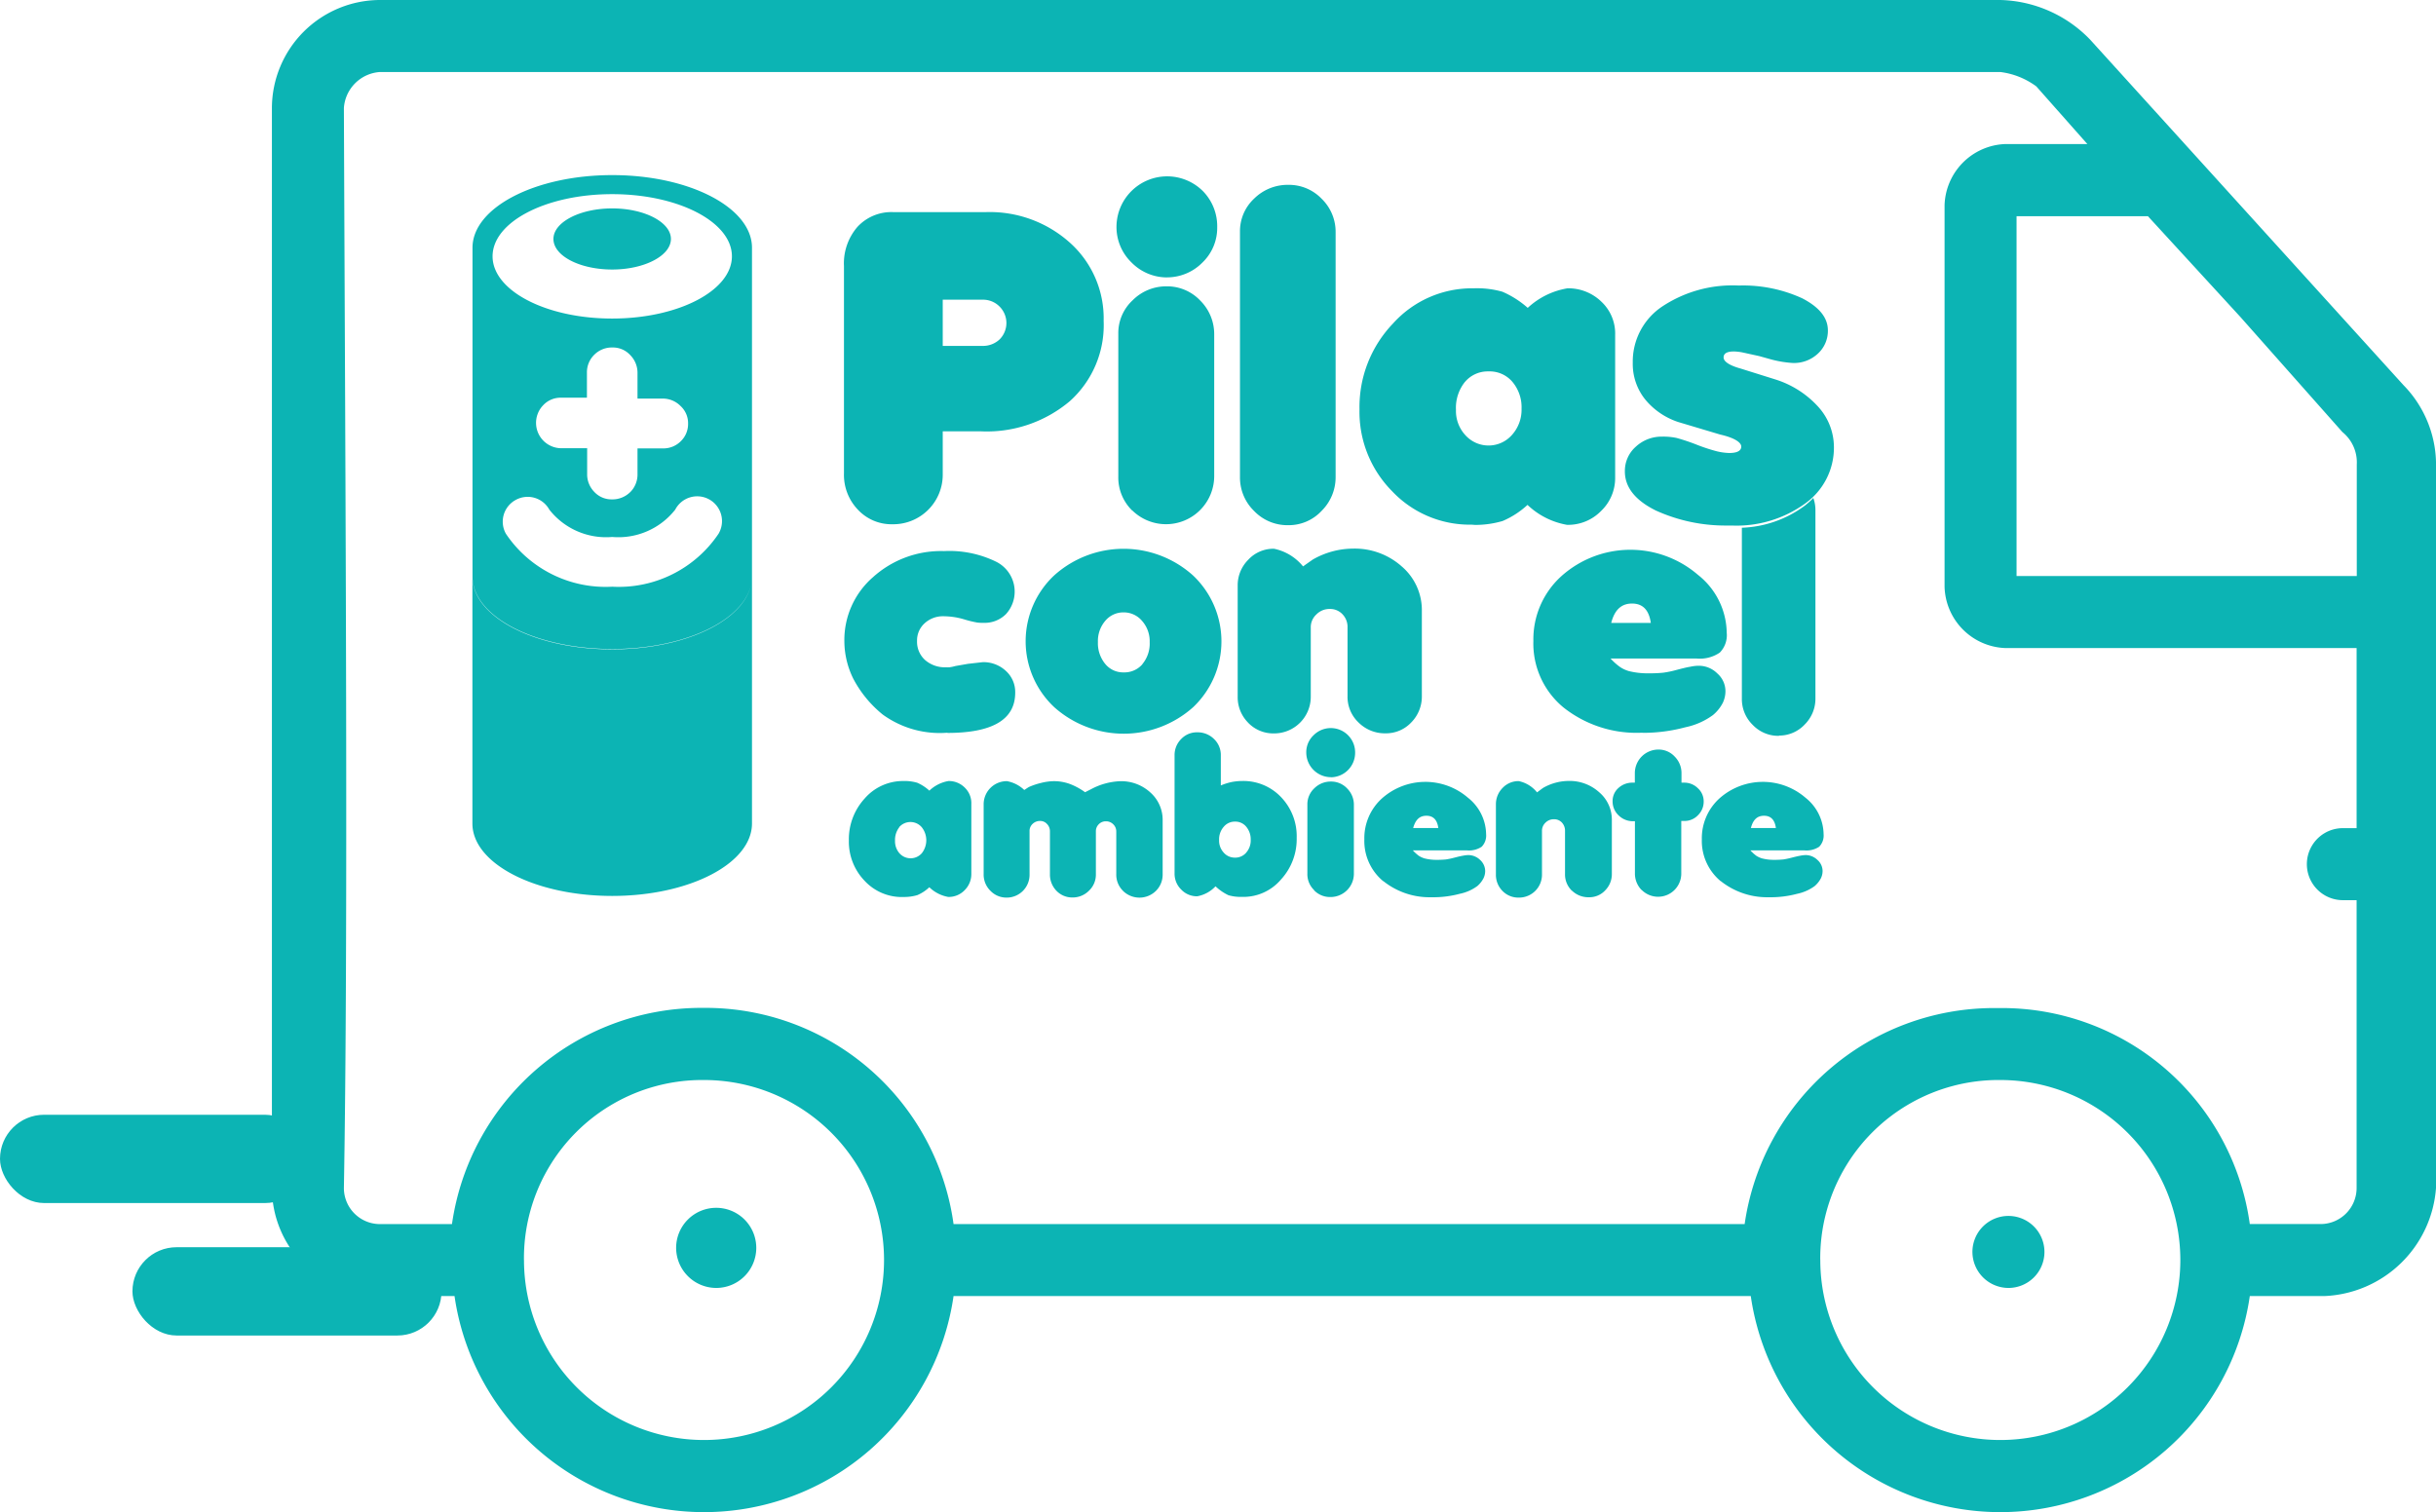 <svg xmlns="http://www.w3.org/2000/svg" viewBox="-14152.555 -8147.252 55.196 34.268">
  <defs>
    <style>
      .cls-1 {
        fill: #0cb4b4;
      }
    </style>
  </defs>
  <g id="Group_5186" data-name="Group 5186" transform="translate(-15364.555 -8779)">
    <path id="Union_24" data-name="Union 24" class="cls-1" d="M33.509,29.372H15.445a5.712,5.712,0,0,1-11.307,0H2.447A2.455,2.455,0,0,1,0,26.924V2.447A2.455,2.455,0,0,1,2.447,0H39.162A2.923,2.923,0,0,1,41.2.9L48.3,8.73a2.582,2.582,0,0,1,.735,1.876V26.924a2.645,2.645,0,0,1-2.529,2.448h-1.69a5.712,5.712,0,0,1-11.307,0Zm1.575-.816a4.079,4.079,0,1,0,4.079-4.08A4.039,4.039,0,0,0,35.083,28.556Zm-29.372,0a4.079,4.079,0,1,0,4.08-4.08A4.039,4.039,0,0,0,5.711,28.556Zm39.1-.816h1.608a.817.817,0,0,0,.816-.816V20.4h-.311a.816.816,0,0,1,0-1.632h.311V14.687H39.287A1.43,1.43,0,0,1,37.9,13.3V4.651a1.43,1.43,0,0,1,1.388-1.387h1.847L39.979,1.958a1.727,1.727,0,0,0-.817-.326H2.447a.877.877,0,0,0-.816.816c.035,8.982.1,18.765,0,24.477a.818.818,0,0,0,.816.816H4.08a5.709,5.709,0,0,1,5.629-4.9h.082a5.671,5.671,0,0,1,5.654,4.9H33.37A5.709,5.709,0,0,1,39,22.845l.085,0,.078,0A5.67,5.67,0,0,1,44.816,27.741ZM39.531,13.054H47.24V10.525a.884.884,0,0,0-.326-.734L44.6,7.18,42.508,4.9H39.531Zm-1,15.318a.816.816,0,1,1,.816.816A.819.819,0,0,1,38.531,28.372ZM9.159,28.28a.908.908,0,1,1,.909.908A.911.911,0,0,1,9.159,28.28Zm10.125-8.092v0a.512.512,0,0,1-.152-.375v-.969a.224.224,0,0,0-.068-.163.228.228,0,0,0-.167-.068.217.217,0,0,0-.161.066.221.221,0,0,0-.066.165v.972a.5.5,0,0,1-.158.371.518.518,0,0,1-.373.152.493.493,0,0,1-.362-.151.526.526,0,0,1-.148-.375v-.973a.236.236,0,0,0-.067-.167.206.206,0,0,0-.155-.068.236.236,0,0,0-.169.065.215.215,0,0,0-.071.166v.982a.517.517,0,0,1-.521.524.5.5,0,0,1-.366-.155.513.513,0,0,1-.153-.376V18.231a.524.524,0,0,1,.527-.528.759.759,0,0,1,.393.2l.1-.065a1.57,1.57,0,0,1,.277-.094,1.285,1.285,0,0,1,.287-.041,1.065,1.065,0,0,1,.357.059,1.466,1.466,0,0,1,.357.192l.138-.07a1.51,1.51,0,0,1,.659-.18.974.974,0,0,1,.683.256.828.828,0,0,1,.278.632v1.222a.516.516,0,0,1-.153.376.531.531,0,0,1-.745,0Zm10.174,0a.508.508,0,0,1-.158-.375v-.983a.268.268,0,0,0-.069-.187.24.24,0,0,0-.185-.077.264.264,0,0,0-.188.077.25.25,0,0,0-.08.189v.981a.52.52,0,0,1-.526.529.5.5,0,0,1-.369-.151.518.518,0,0,1-.149-.377V18.228a.523.523,0,0,1,.149-.369.494.494,0,0,1,.369-.157.72.72,0,0,1,.414.255l.135-.1a1.179,1.179,0,0,1,.575-.159,1,1,0,0,1,.7.258.814.814,0,0,1,.285.635V19.8a.521.521,0,0,1-.15.377.488.488,0,0,1-.368.157h-.01A.532.532,0,0,1,29.458,20.185Zm3.371-.217a1.185,1.185,0,0,1-.429-.951,1.216,1.216,0,0,1,.4-.927,1.478,1.478,0,0,1,1.947-.016,1.074,1.074,0,0,1,.412.828.363.363,0,0,1-.1.284.52.52,0,0,1-.331.083H33.5a1,1,0,0,0,.133.121.517.517,0,0,0,.126.059,1.063,1.063,0,0,0,.287.034,1.908,1.908,0,0,0,.2-.009,1.777,1.777,0,0,0,.194-.041c.081-.021.146-.036.193-.044a.731.731,0,0,1,.116-.014.384.384,0,0,1,.27.11.336.336,0,0,1,.117.251.376.376,0,0,1-.039.166.593.593,0,0,1-.141.176,1.018,1.018,0,0,1-.393.174,2.32,2.32,0,0,1-.619.079l-.079,0A1.687,1.687,0,0,1,32.829,19.968Zm.683-1.206h.566c-.025-.186-.115-.278-.269-.278S33.561,18.576,33.512,18.763Zm-8.33,1.206h0a1.183,1.183,0,0,1-.429-.951,1.213,1.213,0,0,1,.4-.927,1.477,1.477,0,0,1,1.946-.016,1.072,1.072,0,0,1,.413.828.363.363,0,0,1-.1.284.516.516,0,0,1-.33.083h-1.23a1,1,0,0,0,.133.121.517.517,0,0,0,.126.059,1.063,1.063,0,0,0,.287.034,1.934,1.934,0,0,0,.205-.009,1.746,1.746,0,0,0,.193-.041c.08-.021.144-.036.194-.044a.708.708,0,0,1,.115-.014.387.387,0,0,1,.271.11.344.344,0,0,1,.115.251.376.376,0,0,1-.039.166.587.587,0,0,1-.14.176,1.015,1.015,0,0,1-.394.174,2.32,2.32,0,0,1-.619.079l-.078,0A1.676,1.676,0,0,1,25.183,19.968Zm1.247-1.206c-.025-.186-.114-.278-.27-.278s-.248.092-.3.278Zm-.565,0h0ZM14.289,20.329a1.149,1.149,0,0,1-.863-.372,1.276,1.276,0,0,1-.353-.909,1.366,1.366,0,0,1,.36-.954,1.146,1.146,0,0,1,.875-.394,1,1,0,0,1,.314.039.99.99,0,0,1,.275.179.826.826,0,0,1,.433-.218.508.508,0,0,1,.368.148.489.489,0,0,1,.15.372V19.8a.512.512,0,0,1-.15.372.5.5,0,0,1-.373.155.825.825,0,0,1-.429-.22.915.915,0,0,1-.272.179,1.068,1.068,0,0,1-.3.042Zm-.07-1.586a.469.469,0,0,0-.1.31.414.414,0,0,0,.1.284.338.338,0,0,0,.506,0,.475.475,0,0,0,0-.589.337.337,0,0,0-.514,0Zm7.451,1.543h0a1.114,1.114,0,0,1-.289-.2.752.752,0,0,1-.415.226.488.488,0,0,1-.361-.151.5.5,0,0,1-.152-.372V17.115a.509.509,0,0,1,.149-.366.486.486,0,0,1,.365-.153.524.524,0,0,1,.379.151.5.5,0,0,1,.155.373V17.8a1.364,1.364,0,0,1,.258-.08,1.332,1.332,0,0,1,.231-.021,1.176,1.176,0,0,1,.877.367,1.277,1.277,0,0,1,.353.92,1.353,1.353,0,0,1-.357.947,1.117,1.117,0,0,1-.858.393h-.047A1.009,1.009,0,0,1,21.67,20.287Zm.408-.966a.414.414,0,0,0,.1-.289.443.443,0,0,0-.1-.294.317.317,0,0,0-.253-.117.325.325,0,0,0-.258.117h0a.43.43,0,0,0-.105.3.4.4,0,0,0,.105.286.33.33,0,0,0,.254.113A.324.324,0,0,0,22.078,19.321Zm8.958.851a.53.53,0,0,1-.152-.378V18.611h-.039a.458.458,0,0,1-.329-.131.431.431,0,0,1-.138-.321.392.392,0,0,1,.131-.3.464.464,0,0,1,.326-.122h.047v-.217a.534.534,0,0,1,.533-.533.493.493,0,0,1,.369.158.528.528,0,0,1,.155.38v.212H32a.433.433,0,0,1,.31.126.4.4,0,0,1,.132.3.427.427,0,0,1-.128.31.418.418,0,0,1-.314.132h-.066v1.18a.525.525,0,0,1-.9.38Zm-7.422,0h0a.5.5,0,0,1-.152-.373V18.234a.494.494,0,0,1,.158-.37.524.524,0,0,1,.375-.152.494.494,0,0,1,.369.157.52.52,0,0,1,.152.375V19.8a.529.529,0,0,1-.527.529h-.013A.5.5,0,0,1,23.614,20.176ZM4.543,18.662V13.069c0,.91,1.417,1.647,3.166,1.647,1.622,0,2.959-.633,3.144-1.451-.192.814-1.525,1.443-3.142,1.443-1.749,0-3.166-.736-3.166-1.646l0-7.447c0-.909,1.418-1.647,3.167-1.647s3.166.737,3.166,1.647v7.448c0,.017,0,.034,0,.05v5.547c0,.909-1.418,1.644-3.167,1.644S4.543,19.57,4.543,18.662Zm.709-6.993a.56.56,0,0,0,.05.427,2.72,2.72,0,0,0,2.409,1.2,2.723,2.723,0,0,0,2.409-1.2.562.562,0,1,0-.982-.546,1.639,1.639,0,0,1-1.427.619,1.635,1.635,0,0,1-1.425-.619.56.56,0,0,0-.764-.219h0A.561.561,0,0,0,5.252,11.668Zm2.865-.514a.564.564,0,0,0,.167-.413v-.58h.574A.556.556,0,0,0,9.264,10a.542.542,0,0,0,.166-.4.528.528,0,0,0-.172-.4.564.564,0,0,0-.413-.167H8.284v-.58a.57.57,0,0,0-.166-.407.531.531,0,0,0-.4-.171.562.562,0,0,0-.414.165.555.555,0,0,0-.166.406v.567H6.557a.538.538,0,0,0-.407.167.575.575,0,0,0,.41.978h.583v.583a.567.567,0,0,0,.164.409.531.531,0,0,0,.394.167A.571.571,0,0,0,8.117,11.154ZM7.709,7.219c1.5,0,2.714-.633,2.714-1.411S9.209,4.4,7.71,4.4,5,5.029,5,5.809H5C5,6.586,6.21,7.219,7.709,7.219ZM23.993,17.613a.561.561,0,0,1-.556-.559.527.527,0,0,1,.163-.389.551.551,0,0,1,.944.4.555.555,0,0,1-.545.55Zm10.15-.937a.8.8,0,0,1-.588-.246h0a.814.814,0,0,1-.248-.6v-3.87a2.538,2.538,0,0,0,1.425-.5,1.872,1.872,0,0,0,.194-.175.816.816,0,0,1,.048.275v4.266a.824.824,0,0,1-.243.593.791.791,0,0,1-.578.251Zm-16.42-.653a2.046,2.046,0,0,1,0-2.981,2.351,2.351,0,0,1,3.149,0,2.056,2.056,0,0,1,.006,2.981,2.361,2.361,0,0,1-3.155,0Zm2-.972a.728.728,0,0,0,.166-.5.693.693,0,0,0-.172-.479.542.542,0,0,0-.418-.194.533.533,0,0,0-.415.19.705.705,0,0,0-.168.483.738.738,0,0,0,.164.493.523.523,0,0,0,.42.194A.539.539,0,0,0,19.726,15.051Zm2.4,1.33a.82.82,0,0,1-.24-.6V13.27a.815.815,0,0,1,.24-.585.775.775,0,0,1,.583-.249,1.142,1.142,0,0,1,.658.4l.217-.153a1.846,1.846,0,0,1,.912-.25,1.6,1.6,0,0,1,1.111.407,1.3,1.3,0,0,1,.452,1.008v1.923a.835.835,0,0,1-.239.6.785.785,0,0,1-.584.248.842.842,0,0,1-.61-.244.8.8,0,0,1-.251-.6V14.223a.413.413,0,0,0-.112-.3.382.382,0,0,0-.292-.122.411.411,0,0,0-.3.122.392.392,0,0,0-.129.3V15.78a.83.83,0,0,1-.836.841h-.016A.79.79,0,0,1,22.122,16.381Zm-6.813.224a2.2,2.2,0,0,1-1.469-.411,2.6,2.6,0,0,1-.67-.817,1.934,1.934,0,0,1-.2-.842,1.888,1.888,0,0,1,.651-1.457,2.3,2.3,0,0,1,1.608-.589,2.414,2.414,0,0,1,1.174.238.757.757,0,0,1,.231,1.188.683.683,0,0,1-.515.2.935.935,0,0,1-.142-.007,2.528,2.528,0,0,1-.3-.074,1.666,1.666,0,0,0-.461-.068.609.609,0,0,0-.426.158.521.521,0,0,0-.173.4.557.557,0,0,0,.18.432.679.679,0,0,0,.478.166.668.668,0,0,0,.079,0,.91.91,0,0,0,.131-.028l.285-.05.337-.038a.742.742,0,0,1,.524.2.644.644,0,0,1,.21.492q0,.912-1.537.912Zm15.734,0a2.663,2.663,0,0,1-1.78-.573,1.878,1.878,0,0,1-.681-1.508,1.929,1.929,0,0,1,.64-1.472,2.345,2.345,0,0,1,3.087-.026,1.7,1.7,0,0,1,.654,1.315.561.561,0,0,1-.157.448.8.8,0,0,1-.523.135H30.332a1.376,1.376,0,0,0,.212.19.732.732,0,0,0,.2.094,1.767,1.767,0,0,0,.457.051,2.976,2.976,0,0,0,.323-.014,2.24,2.24,0,0,0,.307-.064c.129-.034.23-.059.307-.071a.9.9,0,0,1,.184-.022.593.593,0,0,1,.429.174.536.536,0,0,1,.184.4.618.618,0,0,1-.059.264.887.887,0,0,1-.224.279,1.6,1.6,0,0,1-.623.276,3.7,3.7,0,0,1-.964.127Zm-.7-2.488h.9c-.041-.294-.183-.439-.426-.439S30.421,13.824,30.347,14.117Zm1-2.554q-.689-.347-.688-.882a.731.731,0,0,1,.248-.558.858.858,0,0,1,.6-.228,1.434,1.434,0,0,1,.328.031,4.519,4.519,0,0,1,.432.144,4.1,4.1,0,0,0,.47.156,1.338,1.338,0,0,0,.287.04c.18,0,.272-.05.272-.146s-.159-.2-.477-.272l-.941-.281a1.623,1.623,0,0,1-.767-.525,1.287,1.287,0,0,1-.273-.824,1.5,1.5,0,0,1,.66-1.267,2.877,2.877,0,0,1,1.739-.48,3.208,3.208,0,0,1,1.442.29c.385.2.58.438.58.728a.7.7,0,0,1-.225.524.793.793,0,0,1-.573.213,2.506,2.506,0,0,1-.475-.077L33.7,8.07l-.374-.082a1.143,1.143,0,0,0-.2-.023c-.156,0-.233.045-.233.136s.13.181.389.252l.8.251a2.2,2.2,0,0,1,.962.622,1.364,1.364,0,0,1,.349.912,1.553,1.553,0,0,1-.651,1.272,2.65,2.65,0,0,1-1.66.5l-.127,0A3.809,3.809,0,0,1,31.343,11.563Zm-8.32.339a1.043,1.043,0,0,1-.768-.321,1.056,1.056,0,0,1-.321-.776V5.249a1.006,1.006,0,0,1,.321-.748,1.079,1.079,0,0,1,.777-.312,1.026,1.026,0,0,1,.752.315,1.043,1.043,0,0,1,.317.763v5.538a1.072,1.072,0,0,1-.317.772,1.016,1.016,0,0,1-.745.325Zm4.157-.012a2.42,2.42,0,0,1-1.8-.759,2.554,2.554,0,0,1-.738-1.853A2.737,2.737,0,0,1,25.4,7.334a2.406,2.406,0,0,1,1.826-.8,2.108,2.108,0,0,1,.654.077,2.141,2.141,0,0,1,.575.366,1.74,1.74,0,0,1,.9-.443,1.074,1.074,0,0,1,.766.3.99.99,0,0,1,.315.759v3.225a1.031,1.031,0,0,1-.315.758,1.045,1.045,0,0,1-.777.318,1.725,1.725,0,0,1-.894-.452h0a1.952,1.952,0,0,1-.566.366,2.208,2.208,0,0,1-.618.088Zm-.147-3.237a.937.937,0,0,0-.205.635.807.807,0,0,0,.215.576A.706.706,0,0,0,28.1,9.854a.852.852,0,0,0,.215-.594.892.892,0,0,0-.206-.605.675.675,0,0,0-.539-.238h-.021A.673.673,0,0,0,27.034,8.654ZM19.493,11.57h0a1.045,1.045,0,0,1-.315-.77V7.566a1.013,1.013,0,0,1,.325-.761,1.072,1.072,0,0,1,.771-.316,1.033,1.033,0,0,1,.764.326,1.071,1.071,0,0,1,.313.77v3.2a1.092,1.092,0,0,1-1.858.781Zm-6.213-.017a1.139,1.139,0,0,1-.318-.824v-4.7a1.263,1.263,0,0,1,.305-.887,1.045,1.045,0,0,1,.81-.335h2.1a2.716,2.716,0,0,1,1.912.7,2.3,2.3,0,0,1,.757,1.765,2.314,2.314,0,0,1-.766,1.819,2.917,2.917,0,0,1-2.015.684H15.2v.971a1.122,1.122,0,0,1-1.135,1.135h-.019A1.039,1.039,0,0,1,13.28,11.553ZM15.2,7.839h.9a.548.548,0,0,0,.387-.146.525.525,0,0,0,0-.746.523.523,0,0,0-.387-.155h-.9Zm5.076-1.552a1.126,1.126,0,0,1-.8-.34h0a1.117,1.117,0,0,1-.339-.816,1.148,1.148,0,0,1,1.958-.8,1.137,1.137,0,0,1,.324.82,1.088,1.088,0,0,1-.336.8,1.126,1.126,0,0,1-.8.335ZM6.379,5.415c0-.38.6-.692,1.331-.692s1.331.312,1.331.692-.6.693-1.331.693S6.379,5.8,6.379,5.415Z" transform="translate(1218.161 631.748)"/>
    <rect id="Rectangle_1010" data-name="Rectangle 1010" class="cls-1" width="7.003" height="2.001" rx="1" transform="translate(1212 657.011)"/>
    <rect id="Rectangle_1011" data-name="Rectangle 1011" class="cls-1" width="7.003" height="2.001" rx="1" transform="translate(1215.001 660.013)"/>
  </g>
</svg>
